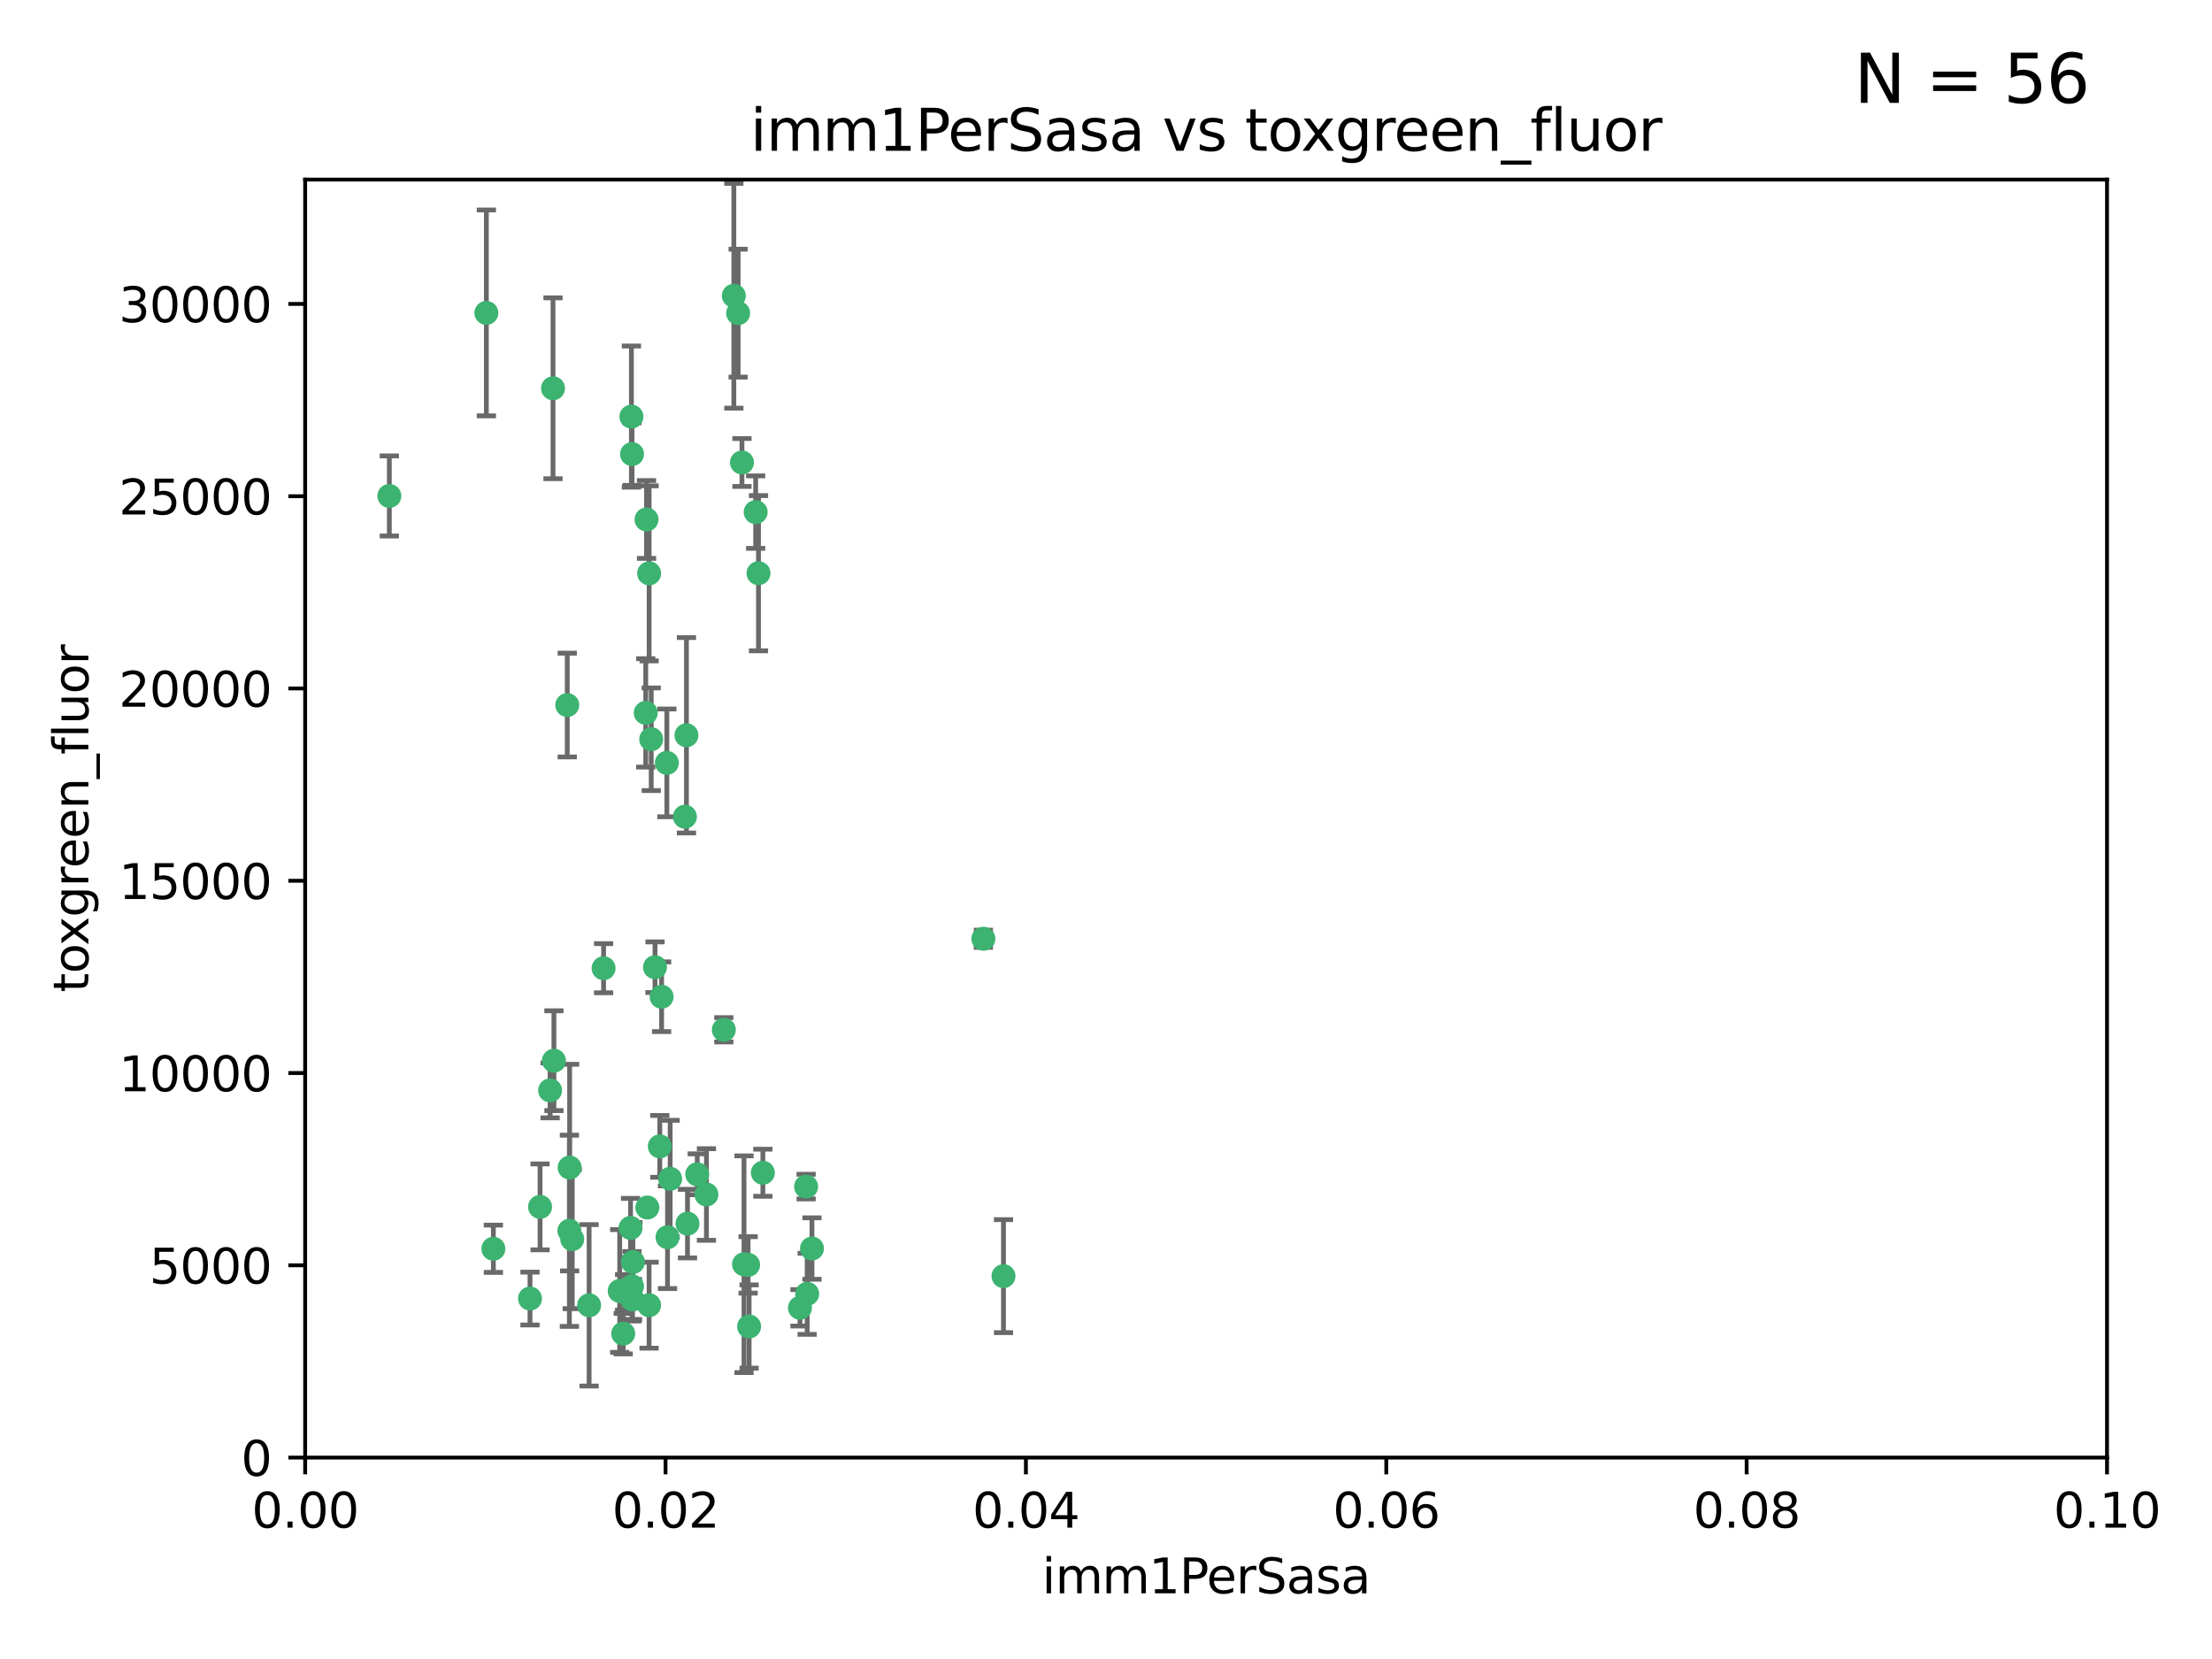 <?xml version="1.0" encoding="utf-8" standalone="no"?>
<!DOCTYPE svg PUBLIC "-//W3C//DTD SVG 1.1//EN"
  "http://www.w3.org/Graphics/SVG/1.1/DTD/svg11.dtd">
<svg xmlns:xlink="http://www.w3.org/1999/xlink" width="460.8pt" height="345.6pt" viewBox="0 0 460.8 345.6" xmlns="http://www.w3.org/2000/svg" version="1.1">
 <defs>
  <style type="text/css">*{stroke-linejoin: round; stroke-linecap: butt}</style>
 </defs>
 <g id="figure_1">
  <g id="patch_1">
   <path d="M 0 345.6 
L 460.8 345.6 
L 460.8 0 
L 0 0 
z
" style="fill: #ffffff"/>
  </g>
  <g id="axes_1">
   <g id="patch_2">
    <path d="M 63.571 303.64 
L 438.93 303.64 
L 438.93 37.411 
L 63.571 37.411 
z
" style="fill: #ffffff"/>
   </g>
   <g id="PathCollection_1">
    <defs>
     <path id="m798ed3de7b" d="M 0 1.118 
C 0.297 1.118 0.581 1 0.791 0.791 
C 1 0.581 1.118 0.297 1.118 0 
C 1.118 -0.297 1 -0.581 0.791 -0.791 
C 0.581 -1 0.297 -1.118 0 -1.118 
C -0.297 -1.118 -0.581 -1 -0.791 -0.791 
C -1 -0.581 -1.118 -0.297 -1.118 0 
C -1.118 0.297 -1 0.581 -0.791 0.791 
C -0.581 1 -0.297 1.118 0 1.118 
z
" style="stroke: #3cb371"/>
    </defs>
    <g clip-path="url(#pcca029a0c4)">
     <use xlink:href="#m798ed3de7b" x="81.107" y="103.319" style="fill: #3cb371; stroke: #3cb371"/>
     <use xlink:href="#m798ed3de7b" x="101.319" y="65.184" style="fill: #3cb371; stroke: #3cb371"/>
     <use xlink:href="#m798ed3de7b" x="169.147" y="260.094" style="fill: #3cb371; stroke: #3cb371"/>
     <use xlink:href="#m798ed3de7b" x="134.683" y="108.214" style="fill: #3cb371; stroke: #3cb371"/>
     <use xlink:href="#m798ed3de7b" x="152.872" y="61.614" style="fill: #3cb371; stroke: #3cb371"/>
     <use xlink:href="#m798ed3de7b" x="115.202" y="80.887" style="fill: #3cb371; stroke: #3cb371"/>
     <use xlink:href="#m798ed3de7b" x="135.226" y="119.44" style="fill: #3cb371; stroke: #3cb371"/>
     <use xlink:href="#m798ed3de7b" x="131.665" y="94.593" style="fill: #3cb371; stroke: #3cb371"/>
     <use xlink:href="#m798ed3de7b" x="157.418" y="106.684" style="fill: #3cb371; stroke: #3cb371"/>
     <use xlink:href="#m798ed3de7b" x="125.739" y="201.695" style="fill: #3cb371; stroke: #3cb371"/>
     <use xlink:href="#m798ed3de7b" x="131.536" y="86.787" style="fill: #3cb371; stroke: #3cb371"/>
     <use xlink:href="#m798ed3de7b" x="102.779" y="260.14" style="fill: #3cb371; stroke: #3cb371"/>
     <use xlink:href="#m798ed3de7b" x="118.666" y="243.228" style="fill: #3cb371; stroke: #3cb371"/>
     <use xlink:href="#m798ed3de7b" x="154.563" y="96.341" style="fill: #3cb371; stroke: #3cb371"/>
     <use xlink:href="#m798ed3de7b" x="158.007" y="119.409" style="fill: #3cb371; stroke: #3cb371"/>
     <use xlink:href="#m798ed3de7b" x="153.769" y="65.233" style="fill: #3cb371; stroke: #3cb371"/>
     <use xlink:href="#m798ed3de7b" x="118.169" y="146.874" style="fill: #3cb371; stroke: #3cb371"/>
     <use xlink:href="#m798ed3de7b" x="136.451" y="201.487" style="fill: #3cb371; stroke: #3cb371"/>
     <use xlink:href="#m798ed3de7b" x="143.216" y="254.906" style="fill: #3cb371; stroke: #3cb371"/>
     <use xlink:href="#m798ed3de7b" x="138.918" y="158.921" style="fill: #3cb371; stroke: #3cb371"/>
     <use xlink:href="#m798ed3de7b" x="130.121" y="269.209" style="fill: #3cb371; stroke: #3cb371"/>
     <use xlink:href="#m798ed3de7b" x="112.506" y="251.417" style="fill: #3cb371; stroke: #3cb371"/>
     <use xlink:href="#m798ed3de7b" x="134.851" y="251.547" style="fill: #3cb371; stroke: #3cb371"/>
     <use xlink:href="#m798ed3de7b" x="119.208" y="258.133" style="fill: #3cb371; stroke: #3cb371"/>
     <use xlink:href="#m798ed3de7b" x="137.448" y="238.808" style="fill: #3cb371; stroke: #3cb371"/>
     <use xlink:href="#m798ed3de7b" x="155.845" y="263.497" style="fill: #3cb371; stroke: #3cb371"/>
     <use xlink:href="#m798ed3de7b" x="114.597" y="227.152" style="fill: #3cb371; stroke: #3cb371"/>
     <use xlink:href="#m798ed3de7b" x="110.41" y="270.514" style="fill: #3cb371; stroke: #3cb371"/>
     <use xlink:href="#m798ed3de7b" x="131.656" y="267.951" style="fill: #3cb371; stroke: #3cb371"/>
     <use xlink:href="#m798ed3de7b" x="131.847" y="262.903" style="fill: #3cb371; stroke: #3cb371"/>
     <use xlink:href="#m798ed3de7b" x="129.825" y="277.818" style="fill: #3cb371; stroke: #3cb371"/>
     <use xlink:href="#m798ed3de7b" x="131.762" y="270.703" style="fill: #3cb371; stroke: #3cb371"/>
     <use xlink:href="#m798ed3de7b" x="166.652" y="272.443" style="fill: #3cb371; stroke: #3cb371"/>
     <use xlink:href="#m798ed3de7b" x="154.991" y="263.364" style="fill: #3cb371; stroke: #3cb371"/>
     <use xlink:href="#m798ed3de7b" x="134.52" y="148.507" style="fill: #3cb371; stroke: #3cb371"/>
     <use xlink:href="#m798ed3de7b" x="147.163" y="248.836" style="fill: #3cb371; stroke: #3cb371"/>
     <use xlink:href="#m798ed3de7b" x="142.999" y="153.171" style="fill: #3cb371; stroke: #3cb371"/>
     <use xlink:href="#m798ed3de7b" x="204.855" y="195.558" style="fill: #3cb371; stroke: #3cb371"/>
     <use xlink:href="#m798ed3de7b" x="156.053" y="276.333" style="fill: #3cb371; stroke: #3cb371"/>
     <use xlink:href="#m798ed3de7b" x="150.784" y="214.524" style="fill: #3cb371; stroke: #3cb371"/>
     <use xlink:href="#m798ed3de7b" x="209.046" y="265.846" style="fill: #3cb371; stroke: #3cb371"/>
     <use xlink:href="#m798ed3de7b" x="137.823" y="207.64" style="fill: #3cb371; stroke: #3cb371"/>
     <use xlink:href="#m798ed3de7b" x="167.929" y="247.192" style="fill: #3cb371; stroke: #3cb371"/>
     <use xlink:href="#m798ed3de7b" x="142.68" y="170.133" style="fill: #3cb371; stroke: #3cb371"/>
     <use xlink:href="#m798ed3de7b" x="122.722" y="271.92" style="fill: #3cb371; stroke: #3cb371"/>
     <use xlink:href="#m798ed3de7b" x="131.356" y="255.796" style="fill: #3cb371; stroke: #3cb371"/>
     <use xlink:href="#m798ed3de7b" x="115.394" y="220.964" style="fill: #3cb371; stroke: #3cb371"/>
     <use xlink:href="#m798ed3de7b" x="129.096" y="268.93" style="fill: #3cb371; stroke: #3cb371"/>
     <use xlink:href="#m798ed3de7b" x="118.616" y="256.398" style="fill: #3cb371; stroke: #3cb371"/>
     <use xlink:href="#m798ed3de7b" x="135.215" y="271.892" style="fill: #3cb371; stroke: #3cb371"/>
     <use xlink:href="#m798ed3de7b" x="139.056" y="257.738" style="fill: #3cb371; stroke: #3cb371"/>
     <use xlink:href="#m798ed3de7b" x="158.917" y="244.305" style="fill: #3cb371; stroke: #3cb371"/>
     <use xlink:href="#m798ed3de7b" x="139.605" y="245.561" style="fill: #3cb371; stroke: #3cb371"/>
     <use xlink:href="#m798ed3de7b" x="145.249" y="244.625" style="fill: #3cb371; stroke: #3cb371"/>
     <use xlink:href="#m798ed3de7b" x="168.152" y="269.529" style="fill: #3cb371; stroke: #3cb371"/>
     <use xlink:href="#m798ed3de7b" x="135.66" y="153.996" style="fill: #3cb371; stroke: #3cb371"/>
    </g>
   </g>
   <g id="matplotlib.axis_1">
    <g id="xtick_1">
     <g id="line2d_1">
      <defs>
       <path id="me2af5b8c6a" d="M 0 0 
L 0 3.5 
" style="stroke: #000000; stroke-width: 0.8"/>
      </defs>
      <g>
       <use xlink:href="#me2af5b8c6a" x="63.571" y="303.64" style="stroke: #000000; stroke-width: 0.8"/>
      </g>
     </g>
     <g id="text_1">
      <!-- 0.00 -->
      <g transform="translate(52.438 318.238)scale(0.1 -0.1)">
       <defs>
        <path id="DejaVuSans-30" d="M 2034 4250 
Q 1547 4250 1301 3770 
Q 1056 3291 1056 2328 
Q 1056 1369 1301 889 
Q 1547 409 2034 409 
Q 2525 409 2770 889 
Q 3016 1369 3016 2328 
Q 3016 3291 2770 3770 
Q 2525 4250 2034 4250 
z
M 2034 4750 
Q 2819 4750 3233 4129 
Q 3647 3509 3647 2328 
Q 3647 1150 3233 529 
Q 2819 -91 2034 -91 
Q 1250 -91 836 529 
Q 422 1150 422 2328 
Q 422 3509 836 4129 
Q 1250 4750 2034 4750 
z
" transform="scale(0.016)"/>
        <path id="DejaVuSans-2e" d="M 684 794 
L 1344 794 
L 1344 0 
L 684 0 
L 684 794 
z
" transform="scale(0.016)"/>
       </defs>
       <use xlink:href="#DejaVuSans-30"/>
       <use xlink:href="#DejaVuSans-2e" x="63.623"/>
       <use xlink:href="#DejaVuSans-30" x="95.41"/>
       <use xlink:href="#DejaVuSans-30" x="159.033"/>
      </g>
     </g>
    </g>
    <g id="xtick_2">
     <g id="line2d_2">
      <g>
       <use xlink:href="#me2af5b8c6a" x="138.643" y="303.64" style="stroke: #000000; stroke-width: 0.8"/>
      </g>
     </g>
     <g id="text_2">
      <!-- 0.02 -->
      <g transform="translate(127.51 318.238)scale(0.1 -0.1)">
       <defs>
        <path id="DejaVuSans-32" d="M 1228 531 
L 3431 531 
L 3431 0 
L 469 0 
L 469 531 
Q 828 903 1448 1529 
Q 2069 2156 2228 2338 
Q 2531 2678 2651 2914 
Q 2772 3150 2772 3378 
Q 2772 3750 2511 3984 
Q 2250 4219 1831 4219 
Q 1534 4219 1204 4116 
Q 875 4013 500 3803 
L 500 4441 
Q 881 4594 1212 4672 
Q 1544 4750 1819 4750 
Q 2544 4750 2975 4387 
Q 3406 4025 3406 3419 
Q 3406 3131 3298 2873 
Q 3191 2616 2906 2266 
Q 2828 2175 2409 1742 
Q 1991 1309 1228 531 
z
" transform="scale(0.016)"/>
       </defs>
       <use xlink:href="#DejaVuSans-30"/>
       <use xlink:href="#DejaVuSans-2e" x="63.623"/>
       <use xlink:href="#DejaVuSans-30" x="95.41"/>
       <use xlink:href="#DejaVuSans-32" x="159.033"/>
      </g>
     </g>
    </g>
    <g id="xtick_3">
     <g id="line2d_3">
      <g>
       <use xlink:href="#me2af5b8c6a" x="213.715" y="303.64" style="stroke: #000000; stroke-width: 0.8"/>
      </g>
     </g>
     <g id="text_3">
      <!-- 0.04 -->
      <g transform="translate(202.582 318.238)scale(0.1 -0.1)">
       <defs>
        <path id="DejaVuSans-34" d="M 2419 4116 
L 825 1625 
L 2419 1625 
L 2419 4116 
z
M 2253 4666 
L 3047 4666 
L 3047 1625 
L 3713 1625 
L 3713 1100 
L 3047 1100 
L 3047 0 
L 2419 0 
L 2419 1100 
L 313 1100 
L 313 1709 
L 2253 4666 
z
" transform="scale(0.016)"/>
       </defs>
       <use xlink:href="#DejaVuSans-30"/>
       <use xlink:href="#DejaVuSans-2e" x="63.623"/>
       <use xlink:href="#DejaVuSans-30" x="95.41"/>
       <use xlink:href="#DejaVuSans-34" x="159.033"/>
      </g>
     </g>
    </g>
    <g id="xtick_4">
     <g id="line2d_4">
      <g>
       <use xlink:href="#me2af5b8c6a" x="288.786" y="303.64" style="stroke: #000000; stroke-width: 0.8"/>
      </g>
     </g>
     <g id="text_4">
      <!-- 0.06 -->
      <g transform="translate(277.654 318.238)scale(0.1 -0.1)">
       <defs>
        <path id="DejaVuSans-36" d="M 2113 2584 
Q 1688 2584 1439 2293 
Q 1191 2003 1191 1497 
Q 1191 994 1439 701 
Q 1688 409 2113 409 
Q 2538 409 2786 701 
Q 3034 994 3034 1497 
Q 3034 2003 2786 2293 
Q 2538 2584 2113 2584 
z
M 3366 4563 
L 3366 3988 
Q 3128 4100 2886 4159 
Q 2644 4219 2406 4219 
Q 1781 4219 1451 3797 
Q 1122 3375 1075 2522 
Q 1259 2794 1537 2939 
Q 1816 3084 2150 3084 
Q 2853 3084 3261 2657 
Q 3669 2231 3669 1497 
Q 3669 778 3244 343 
Q 2819 -91 2113 -91 
Q 1303 -91 875 529 
Q 447 1150 447 2328 
Q 447 3434 972 4092 
Q 1497 4750 2381 4750 
Q 2619 4750 2861 4703 
Q 3103 4656 3366 4563 
z
" transform="scale(0.016)"/>
       </defs>
       <use xlink:href="#DejaVuSans-30"/>
       <use xlink:href="#DejaVuSans-2e" x="63.623"/>
       <use xlink:href="#DejaVuSans-30" x="95.41"/>
       <use xlink:href="#DejaVuSans-36" x="159.033"/>
      </g>
     </g>
    </g>
    <g id="xtick_5">
     <g id="line2d_5">
      <g>
       <use xlink:href="#me2af5b8c6a" x="363.858" y="303.64" style="stroke: #000000; stroke-width: 0.8"/>
      </g>
     </g>
     <g id="text_5">
      <!-- 0.08 -->
      <g transform="translate(352.725 318.238)scale(0.1 -0.1)">
       <defs>
        <path id="DejaVuSans-38" d="M 2034 2216 
Q 1584 2216 1326 1975 
Q 1069 1734 1069 1313 
Q 1069 891 1326 650 
Q 1584 409 2034 409 
Q 2484 409 2743 651 
Q 3003 894 3003 1313 
Q 3003 1734 2745 1975 
Q 2488 2216 2034 2216 
z
M 1403 2484 
Q 997 2584 770 2862 
Q 544 3141 544 3541 
Q 544 4100 942 4425 
Q 1341 4750 2034 4750 
Q 2731 4750 3128 4425 
Q 3525 4100 3525 3541 
Q 3525 3141 3298 2862 
Q 3072 2584 2669 2484 
Q 3125 2378 3379 2068 
Q 3634 1759 3634 1313 
Q 3634 634 3220 271 
Q 2806 -91 2034 -91 
Q 1263 -91 848 271 
Q 434 634 434 1313 
Q 434 1759 690 2068 
Q 947 2378 1403 2484 
z
M 1172 3481 
Q 1172 3119 1398 2916 
Q 1625 2713 2034 2713 
Q 2441 2713 2670 2916 
Q 2900 3119 2900 3481 
Q 2900 3844 2670 4047 
Q 2441 4250 2034 4250 
Q 1625 4250 1398 4047 
Q 1172 3844 1172 3481 
z
" transform="scale(0.016)"/>
       </defs>
       <use xlink:href="#DejaVuSans-30"/>
       <use xlink:href="#DejaVuSans-2e" x="63.623"/>
       <use xlink:href="#DejaVuSans-30" x="95.41"/>
       <use xlink:href="#DejaVuSans-38" x="159.033"/>
      </g>
     </g>
    </g>
    <g id="xtick_6">
     <g id="line2d_6">
      <g>
       <use xlink:href="#me2af5b8c6a" x="438.93" y="303.64" style="stroke: #000000; stroke-width: 0.8"/>
      </g>
     </g>
     <g id="text_6">
      <!-- 0.10 -->
      <g transform="translate(427.797 318.238)scale(0.1 -0.1)">
       <defs>
        <path id="DejaVuSans-31" d="M 794 531 
L 1825 531 
L 1825 4091 
L 703 3866 
L 703 4441 
L 1819 4666 
L 2450 4666 
L 2450 531 
L 3481 531 
L 3481 0 
L 794 0 
L 794 531 
z
" transform="scale(0.016)"/>
       </defs>
       <use xlink:href="#DejaVuSans-30"/>
       <use xlink:href="#DejaVuSans-2e" x="63.623"/>
       <use xlink:href="#DejaVuSans-31" x="95.41"/>
       <use xlink:href="#DejaVuSans-30" x="159.033"/>
      </g>
     </g>
    </g>
    <g id="text_7">
     <!-- imm1PerSasa -->
     <g transform="translate(217.067 331.917)scale(0.1 -0.1)">
      <defs>
       <path id="DejaVuSans-69" d="M 603 3500 
L 1178 3500 
L 1178 0 
L 603 0 
L 603 3500 
z
M 603 4863 
L 1178 4863 
L 1178 4134 
L 603 4134 
L 603 4863 
z
" transform="scale(0.016)"/>
       <path id="DejaVuSans-6d" d="M 3328 2828 
Q 3544 3216 3844 3400 
Q 4144 3584 4550 3584 
Q 5097 3584 5394 3201 
Q 5691 2819 5691 2113 
L 5691 0 
L 5113 0 
L 5113 2094 
Q 5113 2597 4934 2840 
Q 4756 3084 4391 3084 
Q 3944 3084 3684 2787 
Q 3425 2491 3425 1978 
L 3425 0 
L 2847 0 
L 2847 2094 
Q 2847 2600 2669 2842 
Q 2491 3084 2119 3084 
Q 1678 3084 1418 2786 
Q 1159 2488 1159 1978 
L 1159 0 
L 581 0 
L 581 3500 
L 1159 3500 
L 1159 2956 
Q 1356 3278 1631 3431 
Q 1906 3584 2284 3584 
Q 2666 3584 2933 3390 
Q 3200 3197 3328 2828 
z
" transform="scale(0.016)"/>
       <path id="DejaVuSans-50" d="M 1259 4147 
L 1259 2394 
L 2053 2394 
Q 2494 2394 2734 2622 
Q 2975 2850 2975 3272 
Q 2975 3691 2734 3919 
Q 2494 4147 2053 4147 
L 1259 4147 
z
M 628 4666 
L 2053 4666 
Q 2838 4666 3239 4311 
Q 3641 3956 3641 3272 
Q 3641 2581 3239 2228 
Q 2838 1875 2053 1875 
L 1259 1875 
L 1259 0 
L 628 0 
L 628 4666 
z
" transform="scale(0.016)"/>
       <path id="DejaVuSans-65" d="M 3597 1894 
L 3597 1613 
L 953 1613 
Q 991 1019 1311 708 
Q 1631 397 2203 397 
Q 2534 397 2845 478 
Q 3156 559 3463 722 
L 3463 178 
Q 3153 47 2828 -22 
Q 2503 -91 2169 -91 
Q 1331 -91 842 396 
Q 353 884 353 1716 
Q 353 2575 817 3079 
Q 1281 3584 2069 3584 
Q 2775 3584 3186 3129 
Q 3597 2675 3597 1894 
z
M 3022 2063 
Q 3016 2534 2758 2815 
Q 2500 3097 2075 3097 
Q 1594 3097 1305 2825 
Q 1016 2553 972 2059 
L 3022 2063 
z
" transform="scale(0.016)"/>
       <path id="DejaVuSans-72" d="M 2631 2963 
Q 2534 3019 2420 3045 
Q 2306 3072 2169 3072 
Q 1681 3072 1420 2755 
Q 1159 2438 1159 1844 
L 1159 0 
L 581 0 
L 581 3500 
L 1159 3500 
L 1159 2956 
Q 1341 3275 1631 3429 
Q 1922 3584 2338 3584 
Q 2397 3584 2469 3576 
Q 2541 3569 2628 3553 
L 2631 2963 
z
" transform="scale(0.016)"/>
       <path id="DejaVuSans-53" d="M 3425 4513 
L 3425 3897 
Q 3066 4069 2747 4153 
Q 2428 4238 2131 4238 
Q 1616 4238 1336 4038 
Q 1056 3838 1056 3469 
Q 1056 3159 1242 3001 
Q 1428 2844 1947 2747 
L 2328 2669 
Q 3034 2534 3370 2195 
Q 3706 1856 3706 1288 
Q 3706 609 3251 259 
Q 2797 -91 1919 -91 
Q 1588 -91 1214 -16 
Q 841 59 441 206 
L 441 856 
Q 825 641 1194 531 
Q 1563 422 1919 422 
Q 2459 422 2753 634 
Q 3047 847 3047 1241 
Q 3047 1584 2836 1778 
Q 2625 1972 2144 2069 
L 1759 2144 
Q 1053 2284 737 2584 
Q 422 2884 422 3419 
Q 422 4038 858 4394 
Q 1294 4750 2059 4750 
Q 2388 4750 2728 4690 
Q 3069 4631 3425 4513 
z
" transform="scale(0.016)"/>
       <path id="DejaVuSans-61" d="M 2194 1759 
Q 1497 1759 1228 1600 
Q 959 1441 959 1056 
Q 959 750 1161 570 
Q 1363 391 1709 391 
Q 2188 391 2477 730 
Q 2766 1069 2766 1631 
L 2766 1759 
L 2194 1759 
z
M 3341 1997 
L 3341 0 
L 2766 0 
L 2766 531 
Q 2569 213 2275 61 
Q 1981 -91 1556 -91 
Q 1019 -91 701 211 
Q 384 513 384 1019 
Q 384 1609 779 1909 
Q 1175 2209 1959 2209 
L 2766 2209 
L 2766 2266 
Q 2766 2663 2505 2880 
Q 2244 3097 1772 3097 
Q 1472 3097 1187 3025 
Q 903 2953 641 2809 
L 641 3341 
Q 956 3463 1253 3523 
Q 1550 3584 1831 3584 
Q 2591 3584 2966 3190 
Q 3341 2797 3341 1997 
z
" transform="scale(0.016)"/>
       <path id="DejaVuSans-73" d="M 2834 3397 
L 2834 2853 
Q 2591 2978 2328 3040 
Q 2066 3103 1784 3103 
Q 1356 3103 1142 2972 
Q 928 2841 928 2578 
Q 928 2378 1081 2264 
Q 1234 2150 1697 2047 
L 1894 2003 
Q 2506 1872 2764 1633 
Q 3022 1394 3022 966 
Q 3022 478 2636 193 
Q 2250 -91 1575 -91 
Q 1294 -91 989 -36 
Q 684 19 347 128 
L 347 722 
Q 666 556 975 473 
Q 1284 391 1588 391 
Q 1994 391 2212 530 
Q 2431 669 2431 922 
Q 2431 1156 2273 1281 
Q 2116 1406 1581 1522 
L 1381 1569 
Q 847 1681 609 1914 
Q 372 2147 372 2553 
Q 372 3047 722 3315 
Q 1072 3584 1716 3584 
Q 2034 3584 2315 3537 
Q 2597 3491 2834 3397 
z
" transform="scale(0.016)"/>
      </defs>
      <use xlink:href="#DejaVuSans-69"/>
      <use xlink:href="#DejaVuSans-6d" x="27.783"/>
      <use xlink:href="#DejaVuSans-6d" x="125.195"/>
      <use xlink:href="#DejaVuSans-31" x="222.607"/>
      <use xlink:href="#DejaVuSans-50" x="286.23"/>
      <use xlink:href="#DejaVuSans-65" x="342.908"/>
      <use xlink:href="#DejaVuSans-72" x="404.432"/>
      <use xlink:href="#DejaVuSans-53" x="445.545"/>
      <use xlink:href="#DejaVuSans-61" x="509.021"/>
      <use xlink:href="#DejaVuSans-73" x="570.301"/>
      <use xlink:href="#DejaVuSans-61" x="622.4"/>
     </g>
    </g>
   </g>
   <g id="matplotlib.axis_2">
    <g id="ytick_1">
     <g id="line2d_7">
      <defs>
       <path id="m00bafc08bb" d="M 0 0 
L -3.5 0 
" style="stroke: #000000; stroke-width: 0.8"/>
      </defs>
      <g>
       <use xlink:href="#m00bafc08bb" x="63.571" y="303.64" style="stroke: #000000; stroke-width: 0.8"/>
      </g>
     </g>
     <g id="text_8">
      <!-- 0 -->
      <g transform="translate(50.209 307.439)scale(0.1 -0.1)">
       <use xlink:href="#DejaVuSans-30"/>
      </g>
     </g>
    </g>
    <g id="ytick_2">
     <g id="line2d_8">
      <g>
       <use xlink:href="#m00bafc08bb" x="63.571" y="263.586" style="stroke: #000000; stroke-width: 0.8"/>
      </g>
     </g>
     <g id="text_9">
      <!-- 5000 -->
      <g transform="translate(31.121 267.385)scale(0.1 -0.1)">
       <defs>
        <path id="DejaVuSans-35" d="M 691 4666 
L 3169 4666 
L 3169 4134 
L 1269 4134 
L 1269 2991 
Q 1406 3038 1543 3061 
Q 1681 3084 1819 3084 
Q 2600 3084 3056 2656 
Q 3513 2228 3513 1497 
Q 3513 744 3044 326 
Q 2575 -91 1722 -91 
Q 1428 -91 1123 -41 
Q 819 9 494 109 
L 494 744 
Q 775 591 1075 516 
Q 1375 441 1709 441 
Q 2250 441 2565 725 
Q 2881 1009 2881 1497 
Q 2881 1984 2565 2268 
Q 2250 2553 1709 2553 
Q 1456 2553 1204 2497 
Q 953 2441 691 2322 
L 691 4666 
z
" transform="scale(0.016)"/>
       </defs>
       <use xlink:href="#DejaVuSans-35"/>
       <use xlink:href="#DejaVuSans-30" x="63.623"/>
       <use xlink:href="#DejaVuSans-30" x="127.246"/>
       <use xlink:href="#DejaVuSans-30" x="190.869"/>
      </g>
     </g>
    </g>
    <g id="ytick_3">
     <g id="line2d_9">
      <g>
       <use xlink:href="#m00bafc08bb" x="63.571" y="223.532" style="stroke: #000000; stroke-width: 0.8"/>
      </g>
     </g>
     <g id="text_10">
      <!-- 10000 -->
      <g transform="translate(24.759 227.331)scale(0.1 -0.1)">
       <use xlink:href="#DejaVuSans-31"/>
       <use xlink:href="#DejaVuSans-30" x="63.623"/>
       <use xlink:href="#DejaVuSans-30" x="127.246"/>
       <use xlink:href="#DejaVuSans-30" x="190.869"/>
       <use xlink:href="#DejaVuSans-30" x="254.492"/>
      </g>
     </g>
    </g>
    <g id="ytick_4">
     <g id="line2d_10">
      <g>
       <use xlink:href="#m00bafc08bb" x="63.571" y="183.478" style="stroke: #000000; stroke-width: 0.8"/>
      </g>
     </g>
     <g id="text_11">
      <!-- 15000 -->
      <g transform="translate(24.759 187.278)scale(0.1 -0.1)">
       <use xlink:href="#DejaVuSans-31"/>
       <use xlink:href="#DejaVuSans-35" x="63.623"/>
       <use xlink:href="#DejaVuSans-30" x="127.246"/>
       <use xlink:href="#DejaVuSans-30" x="190.869"/>
       <use xlink:href="#DejaVuSans-30" x="254.492"/>
      </g>
     </g>
    </g>
    <g id="ytick_5">
     <g id="line2d_11">
      <g>
       <use xlink:href="#m00bafc08bb" x="63.571" y="143.424" style="stroke: #000000; stroke-width: 0.8"/>
      </g>
     </g>
     <g id="text_12">
      <!-- 20000 -->
      <g transform="translate(24.759 147.224)scale(0.1 -0.1)">
       <use xlink:href="#DejaVuSans-32"/>
       <use xlink:href="#DejaVuSans-30" x="63.623"/>
       <use xlink:href="#DejaVuSans-30" x="127.246"/>
       <use xlink:href="#DejaVuSans-30" x="190.869"/>
       <use xlink:href="#DejaVuSans-30" x="254.492"/>
      </g>
     </g>
    </g>
    <g id="ytick_6">
     <g id="line2d_12">
      <g>
       <use xlink:href="#m00bafc08bb" x="63.571" y="103.371" style="stroke: #000000; stroke-width: 0.8"/>
      </g>
     </g>
     <g id="text_13">
      <!-- 25000 -->
      <g transform="translate(24.759 107.17)scale(0.1 -0.1)">
       <use xlink:href="#DejaVuSans-32"/>
       <use xlink:href="#DejaVuSans-35" x="63.623"/>
       <use xlink:href="#DejaVuSans-30" x="127.246"/>
       <use xlink:href="#DejaVuSans-30" x="190.869"/>
       <use xlink:href="#DejaVuSans-30" x="254.492"/>
      </g>
     </g>
    </g>
    <g id="ytick_7">
     <g id="line2d_13">
      <g>
       <use xlink:href="#m00bafc08bb" x="63.571" y="63.317" style="stroke: #000000; stroke-width: 0.8"/>
      </g>
     </g>
     <g id="text_14">
      <!-- 30000 -->
      <g transform="translate(24.759 67.116)scale(0.1 -0.1)">
       <defs>
        <path id="DejaVuSans-33" d="M 2597 2516 
Q 3050 2419 3304 2112 
Q 3559 1806 3559 1356 
Q 3559 666 3084 287 
Q 2609 -91 1734 -91 
Q 1441 -91 1130 -33 
Q 819 25 488 141 
L 488 750 
Q 750 597 1062 519 
Q 1375 441 1716 441 
Q 2309 441 2620 675 
Q 2931 909 2931 1356 
Q 2931 1769 2642 2001 
Q 2353 2234 1838 2234 
L 1294 2234 
L 1294 2753 
L 1863 2753 
Q 2328 2753 2575 2939 
Q 2822 3125 2822 3475 
Q 2822 3834 2567 4026 
Q 2313 4219 1838 4219 
Q 1578 4219 1281 4162 
Q 984 4106 628 3988 
L 628 4550 
Q 988 4650 1302 4700 
Q 1616 4750 1894 4750 
Q 2613 4750 3031 4423 
Q 3450 4097 3450 3541 
Q 3450 3153 3228 2886 
Q 3006 2619 2597 2516 
z
" transform="scale(0.016)"/>
       </defs>
       <use xlink:href="#DejaVuSans-33"/>
       <use xlink:href="#DejaVuSans-30" x="63.623"/>
       <use xlink:href="#DejaVuSans-30" x="127.246"/>
       <use xlink:href="#DejaVuSans-30" x="190.869"/>
       <use xlink:href="#DejaVuSans-30" x="254.492"/>
      </g>
     </g>
    </g>
    <g id="text_15">
     <!-- toxgreen_fluor -->
     <g transform="translate(18.401 206.72)rotate(-90)scale(0.1 -0.1)">
      <defs>
       <path id="DejaVuSans-74" d="M 1172 4494 
L 1172 3500 
L 2356 3500 
L 2356 3053 
L 1172 3053 
L 1172 1153 
Q 1172 725 1289 603 
Q 1406 481 1766 481 
L 2356 481 
L 2356 0 
L 1766 0 
Q 1100 0 847 248 
Q 594 497 594 1153 
L 594 3053 
L 172 3053 
L 172 3500 
L 594 3500 
L 594 4494 
L 1172 4494 
z
" transform="scale(0.016)"/>
       <path id="DejaVuSans-6f" d="M 1959 3097 
Q 1497 3097 1228 2736 
Q 959 2375 959 1747 
Q 959 1119 1226 758 
Q 1494 397 1959 397 
Q 2419 397 2687 759 
Q 2956 1122 2956 1747 
Q 2956 2369 2687 2733 
Q 2419 3097 1959 3097 
z
M 1959 3584 
Q 2709 3584 3137 3096 
Q 3566 2609 3566 1747 
Q 3566 888 3137 398 
Q 2709 -91 1959 -91 
Q 1206 -91 779 398 
Q 353 888 353 1747 
Q 353 2609 779 3096 
Q 1206 3584 1959 3584 
z
" transform="scale(0.016)"/>
       <path id="DejaVuSans-78" d="M 3513 3500 
L 2247 1797 
L 3578 0 
L 2900 0 
L 1881 1375 
L 863 0 
L 184 0 
L 1544 1831 
L 300 3500 
L 978 3500 
L 1906 2253 
L 2834 3500 
L 3513 3500 
z
" transform="scale(0.016)"/>
       <path id="DejaVuSans-67" d="M 2906 1791 
Q 2906 2416 2648 2759 
Q 2391 3103 1925 3103 
Q 1463 3103 1205 2759 
Q 947 2416 947 1791 
Q 947 1169 1205 825 
Q 1463 481 1925 481 
Q 2391 481 2648 825 
Q 2906 1169 2906 1791 
z
M 3481 434 
Q 3481 -459 3084 -895 
Q 2688 -1331 1869 -1331 
Q 1566 -1331 1297 -1286 
Q 1028 -1241 775 -1147 
L 775 -588 
Q 1028 -725 1275 -790 
Q 1522 -856 1778 -856 
Q 2344 -856 2625 -561 
Q 2906 -266 2906 331 
L 2906 616 
Q 2728 306 2450 153 
Q 2172 0 1784 0 
Q 1141 0 747 490 
Q 353 981 353 1791 
Q 353 2603 747 3093 
Q 1141 3584 1784 3584 
Q 2172 3584 2450 3431 
Q 2728 3278 2906 2969 
L 2906 3500 
L 3481 3500 
L 3481 434 
z
" transform="scale(0.016)"/>
       <path id="DejaVuSans-6e" d="M 3513 2113 
L 3513 0 
L 2938 0 
L 2938 2094 
Q 2938 2591 2744 2837 
Q 2550 3084 2163 3084 
Q 1697 3084 1428 2787 
Q 1159 2491 1159 1978 
L 1159 0 
L 581 0 
L 581 3500 
L 1159 3500 
L 1159 2956 
Q 1366 3272 1645 3428 
Q 1925 3584 2291 3584 
Q 2894 3584 3203 3211 
Q 3513 2838 3513 2113 
z
" transform="scale(0.016)"/>
       <path id="DejaVuSans-5f" d="M 3263 -1063 
L 3263 -1509 
L -63 -1509 
L -63 -1063 
L 3263 -1063 
z
" transform="scale(0.016)"/>
       <path id="DejaVuSans-66" d="M 2375 4863 
L 2375 4384 
L 1825 4384 
Q 1516 4384 1395 4259 
Q 1275 4134 1275 3809 
L 1275 3500 
L 2222 3500 
L 2222 3053 
L 1275 3053 
L 1275 0 
L 697 0 
L 697 3053 
L 147 3053 
L 147 3500 
L 697 3500 
L 697 3744 
Q 697 4328 969 4595 
Q 1241 4863 1831 4863 
L 2375 4863 
z
" transform="scale(0.016)"/>
       <path id="DejaVuSans-6c" d="M 603 4863 
L 1178 4863 
L 1178 0 
L 603 0 
L 603 4863 
z
" transform="scale(0.016)"/>
       <path id="DejaVuSans-75" d="M 544 1381 
L 544 3500 
L 1119 3500 
L 1119 1403 
Q 1119 906 1312 657 
Q 1506 409 1894 409 
Q 2359 409 2629 706 
Q 2900 1003 2900 1516 
L 2900 3500 
L 3475 3500 
L 3475 0 
L 2900 0 
L 2900 538 
Q 2691 219 2414 64 
Q 2138 -91 1772 -91 
Q 1169 -91 856 284 
Q 544 659 544 1381 
z
M 1991 3584 
L 1991 3584 
z
" transform="scale(0.016)"/>
      </defs>
      <use xlink:href="#DejaVuSans-74"/>
      <use xlink:href="#DejaVuSans-6f" x="39.209"/>
      <use xlink:href="#DejaVuSans-78" x="97.266"/>
      <use xlink:href="#DejaVuSans-67" x="156.445"/>
      <use xlink:href="#DejaVuSans-72" x="219.922"/>
      <use xlink:href="#DejaVuSans-65" x="258.785"/>
      <use xlink:href="#DejaVuSans-65" x="320.309"/>
      <use xlink:href="#DejaVuSans-6e" x="381.832"/>
      <use xlink:href="#DejaVuSans-5f" x="445.211"/>
      <use xlink:href="#DejaVuSans-66" x="495.211"/>
      <use xlink:href="#DejaVuSans-6c" x="530.416"/>
      <use xlink:href="#DejaVuSans-75" x="558.199"/>
      <use xlink:href="#DejaVuSans-6f" x="621.578"/>
      <use xlink:href="#DejaVuSans-72" x="682.76"/>
     </g>
    </g>
   </g>
   <g id="LineCollection_1">
    <path d="M 81.107 111.662 
L 81.107 94.976 
" clip-path="url(#pcca029a0c4)" style="fill: none; stroke: #696969"/>
    <path d="M 101.319 86.629 
L 101.319 43.739 
" clip-path="url(#pcca029a0c4)" style="fill: none; stroke: #696969"/>
    <path d="M 169.147 266.497 
L 169.147 253.692 
" clip-path="url(#pcca029a0c4)" style="fill: none; stroke: #696969"/>
    <path d="M 134.683 116.326 
L 134.683 100.101 
" clip-path="url(#pcca029a0c4)" style="fill: none; stroke: #696969"/>
    <path d="M 152.872 85.029 
L 152.872 38.199 
" clip-path="url(#pcca029a0c4)" style="fill: none; stroke: #696969"/>
    <path d="M 115.202 99.727 
L 115.202 62.047 
" clip-path="url(#pcca029a0c4)" style="fill: none; stroke: #696969"/>
    <path d="M 135.226 137.675 
L 135.226 101.206 
" clip-path="url(#pcca029a0c4)" style="fill: none; stroke: #696969"/>
    <path d="M 131.665 101.108 
L 131.665 88.078 
" clip-path="url(#pcca029a0c4)" style="fill: none; stroke: #696969"/>
    <path d="M 157.418 114.235 
L 157.418 99.134 
" clip-path="url(#pcca029a0c4)" style="fill: none; stroke: #696969"/>
    <path d="M 125.739 206.809 
L 125.739 196.58 
" clip-path="url(#pcca029a0c4)" style="fill: none; stroke: #696969"/>
    <path d="M 131.536 101.495 
L 131.536 72.08 
" clip-path="url(#pcca029a0c4)" style="fill: none; stroke: #696969"/>
    <path d="M 102.779 265.065 
L 102.779 255.214 
" clip-path="url(#pcca029a0c4)" style="fill: none; stroke: #696969"/>
    <path d="M 118.666 264.748 
L 118.666 221.708 
" clip-path="url(#pcca029a0c4)" style="fill: none; stroke: #696969"/>
    <path d="M 154.563 101.329 
L 154.563 91.353 
" clip-path="url(#pcca029a0c4)" style="fill: none; stroke: #696969"/>
    <path d="M 158.007 135.574 
L 158.007 103.243 
" clip-path="url(#pcca029a0c4)" style="fill: none; stroke: #696969"/>
    <path d="M 153.769 78.556 
L 153.769 51.911 
" clip-path="url(#pcca029a0c4)" style="fill: none; stroke: #696969"/>
    <path d="M 118.169 157.684 
L 118.169 136.065 
" clip-path="url(#pcca029a0c4)" style="fill: none; stroke: #696969"/>
    <path d="M 136.451 206.761 
L 136.451 196.213 
" clip-path="url(#pcca029a0c4)" style="fill: none; stroke: #696969"/>
    <path d="M 143.216 262.048 
L 143.216 247.764 
" clip-path="url(#pcca029a0c4)" style="fill: none; stroke: #696969"/>
    <path d="M 138.918 170.147 
L 138.918 147.694 
" clip-path="url(#pcca029a0c4)" style="fill: none; stroke: #696969"/>
    <path d="M 130.121 272.908 
L 130.121 265.511 
" clip-path="url(#pcca029a0c4)" style="fill: none; stroke: #696969"/>
    <path d="M 112.506 260.365 
L 112.506 242.469 
" clip-path="url(#pcca029a0c4)" style="fill: none; stroke: #696969"/>
    <path d="M 134.851 252.228 
L 134.851 250.867 
" clip-path="url(#pcca029a0c4)" style="fill: none; stroke: #696969"/>
    <path d="M 119.208 272.621 
L 119.208 243.644 
" clip-path="url(#pcca029a0c4)" style="fill: none; stroke: #696969"/>
    <path d="M 137.448 245.248 
L 137.448 232.369 
" clip-path="url(#pcca029a0c4)" style="fill: none; stroke: #696969"/>
    <path d="M 155.845 269.377 
L 155.845 257.616 
" clip-path="url(#pcca029a0c4)" style="fill: none; stroke: #696969"/>
    <path d="M 114.597 232.87 
L 114.597 221.434 
" clip-path="url(#pcca029a0c4)" style="fill: none; stroke: #696969"/>
    <path d="M 110.41 276.02 
L 110.41 265.008 
" clip-path="url(#pcca029a0c4)" style="fill: none; stroke: #696969"/>
    <path d="M 131.656 275.179 
L 131.656 260.723 
" clip-path="url(#pcca029a0c4)" style="fill: none; stroke: #696969"/>
    <path d="M 131.847 271.133 
L 131.847 254.673 
" clip-path="url(#pcca029a0c4)" style="fill: none; stroke: #696969"/>
    <path d="M 129.825 282.042 
L 129.825 273.593 
" clip-path="url(#pcca029a0c4)" style="fill: none; stroke: #696969"/>
    <path d="M 131.762 274.871 
L 131.762 266.536 
" clip-path="url(#pcca029a0c4)" style="fill: none; stroke: #696969"/>
    <path d="M 166.652 276.237 
L 166.652 268.649 
" clip-path="url(#pcca029a0c4)" style="fill: none; stroke: #696969"/>
    <path d="M 154.991 285.938 
L 154.991 240.791 
" clip-path="url(#pcca029a0c4)" style="fill: none; stroke: #696969"/>
    <path d="M 134.52 159.798 
L 134.52 137.216 
" clip-path="url(#pcca029a0c4)" style="fill: none; stroke: #696969"/>
    <path d="M 147.163 258.377 
L 147.163 239.295 
" clip-path="url(#pcca029a0c4)" style="fill: none; stroke: #696969"/>
    <path d="M 142.999 173.526 
L 142.999 132.815 
" clip-path="url(#pcca029a0c4)" style="fill: none; stroke: #696969"/>
    <path d="M 204.855 197.349 
L 204.855 193.767 
" clip-path="url(#pcca029a0c4)" style="fill: none; stroke: #696969"/>
    <path d="M 156.053 285.006 
L 156.053 267.659 
" clip-path="url(#pcca029a0c4)" style="fill: none; stroke: #696969"/>
    <path d="M 150.784 217.059 
L 150.784 211.99 
" clip-path="url(#pcca029a0c4)" style="fill: none; stroke: #696969"/>
    <path d="M 209.046 277.617 
L 209.046 254.074 
" clip-path="url(#pcca029a0c4)" style="fill: none; stroke: #696969"/>
    <path d="M 137.823 214.898 
L 137.823 200.382 
" clip-path="url(#pcca029a0c4)" style="fill: none; stroke: #696969"/>
    <path d="M 167.929 249.762 
L 167.929 244.622 
" clip-path="url(#pcca029a0c4)" style="fill: none; stroke: #696969"/>
    <path d="M 142.68 170.88 
L 142.68 169.387 
" clip-path="url(#pcca029a0c4)" style="fill: none; stroke: #696969"/>
    <path d="M 122.722 288.737 
L 122.722 255.103 
" clip-path="url(#pcca029a0c4)" style="fill: none; stroke: #696969"/>
    <path d="M 131.356 261.947 
L 131.356 249.645 
" clip-path="url(#pcca029a0c4)" style="fill: none; stroke: #696969"/>
    <path d="M 115.394 231.359 
L 115.394 210.569 
" clip-path="url(#pcca029a0c4)" style="fill: none; stroke: #696969"/>
    <path d="M 129.096 281.718 
L 129.096 256.142 
" clip-path="url(#pcca029a0c4)" style="fill: none; stroke: #696969"/>
    <path d="M 118.616 276.313 
L 118.616 236.482 
" clip-path="url(#pcca029a0c4)" style="fill: none; stroke: #696969"/>
    <path d="M 135.215 280.845 
L 135.215 262.939 
" clip-path="url(#pcca029a0c4)" style="fill: none; stroke: #696969"/>
    <path d="M 139.056 268.432 
L 139.056 247.045 
" clip-path="url(#pcca029a0c4)" style="fill: none; stroke: #696969"/>
    <path d="M 158.917 249.207 
L 158.917 239.402 
" clip-path="url(#pcca029a0c4)" style="fill: none; stroke: #696969"/>
    <path d="M 139.605 257.737 
L 139.605 233.384 
" clip-path="url(#pcca029a0c4)" style="fill: none; stroke: #696969"/>
    <path d="M 145.249 248.883 
L 145.249 240.367 
" clip-path="url(#pcca029a0c4)" style="fill: none; stroke: #696969"/>
    <path d="M 168.152 277.972 
L 168.152 261.086 
" clip-path="url(#pcca029a0c4)" style="fill: none; stroke: #696969"/>
    <path d="M 135.66 164.686 
L 135.66 143.305 
" clip-path="url(#pcca029a0c4)" style="fill: none; stroke: #696969"/>
   </g>
   <g id="line2d_14">
    <defs>
     <path id="md708d61f12" d="M 2 0 
L -2 -0 
" style="stroke: #696969"/>
    </defs>
    <g clip-path="url(#pcca029a0c4)">
     <use xlink:href="#md708d61f12" x="81.107" y="111.662" style="fill: #696969; stroke: #696969"/>
     <use xlink:href="#md708d61f12" x="101.319" y="86.629" style="fill: #696969; stroke: #696969"/>
     <use xlink:href="#md708d61f12" x="169.147" y="266.497" style="fill: #696969; stroke: #696969"/>
     <use xlink:href="#md708d61f12" x="134.683" y="116.326" style="fill: #696969; stroke: #696969"/>
     <use xlink:href="#md708d61f12" x="152.872" y="85.029" style="fill: #696969; stroke: #696969"/>
     <use xlink:href="#md708d61f12" x="115.202" y="99.727" style="fill: #696969; stroke: #696969"/>
     <use xlink:href="#md708d61f12" x="135.226" y="137.675" style="fill: #696969; stroke: #696969"/>
     <use xlink:href="#md708d61f12" x="131.665" y="101.108" style="fill: #696969; stroke: #696969"/>
     <use xlink:href="#md708d61f12" x="157.418" y="114.235" style="fill: #696969; stroke: #696969"/>
     <use xlink:href="#md708d61f12" x="125.739" y="206.809" style="fill: #696969; stroke: #696969"/>
     <use xlink:href="#md708d61f12" x="131.536" y="101.495" style="fill: #696969; stroke: #696969"/>
     <use xlink:href="#md708d61f12" x="102.779" y="265.065" style="fill: #696969; stroke: #696969"/>
     <use xlink:href="#md708d61f12" x="118.666" y="264.748" style="fill: #696969; stroke: #696969"/>
     <use xlink:href="#md708d61f12" x="154.563" y="101.329" style="fill: #696969; stroke: #696969"/>
     <use xlink:href="#md708d61f12" x="158.007" y="135.574" style="fill: #696969; stroke: #696969"/>
     <use xlink:href="#md708d61f12" x="153.769" y="78.556" style="fill: #696969; stroke: #696969"/>
     <use xlink:href="#md708d61f12" x="118.169" y="157.684" style="fill: #696969; stroke: #696969"/>
     <use xlink:href="#md708d61f12" x="136.451" y="206.761" style="fill: #696969; stroke: #696969"/>
     <use xlink:href="#md708d61f12" x="143.216" y="262.048" style="fill: #696969; stroke: #696969"/>
     <use xlink:href="#md708d61f12" x="138.918" y="170.147" style="fill: #696969; stroke: #696969"/>
     <use xlink:href="#md708d61f12" x="130.121" y="272.908" style="fill: #696969; stroke: #696969"/>
     <use xlink:href="#md708d61f12" x="112.506" y="260.365" style="fill: #696969; stroke: #696969"/>
     <use xlink:href="#md708d61f12" x="134.851" y="252.228" style="fill: #696969; stroke: #696969"/>
     <use xlink:href="#md708d61f12" x="119.208" y="272.621" style="fill: #696969; stroke: #696969"/>
     <use xlink:href="#md708d61f12" x="137.448" y="245.248" style="fill: #696969; stroke: #696969"/>
     <use xlink:href="#md708d61f12" x="155.845" y="269.377" style="fill: #696969; stroke: #696969"/>
     <use xlink:href="#md708d61f12" x="114.597" y="232.87" style="fill: #696969; stroke: #696969"/>
     <use xlink:href="#md708d61f12" x="110.41" y="276.02" style="fill: #696969; stroke: #696969"/>
     <use xlink:href="#md708d61f12" x="131.656" y="275.179" style="fill: #696969; stroke: #696969"/>
     <use xlink:href="#md708d61f12" x="131.847" y="271.133" style="fill: #696969; stroke: #696969"/>
     <use xlink:href="#md708d61f12" x="129.825" y="282.042" style="fill: #696969; stroke: #696969"/>
     <use xlink:href="#md708d61f12" x="131.762" y="274.871" style="fill: #696969; stroke: #696969"/>
     <use xlink:href="#md708d61f12" x="166.652" y="276.237" style="fill: #696969; stroke: #696969"/>
     <use xlink:href="#md708d61f12" x="154.991" y="285.938" style="fill: #696969; stroke: #696969"/>
     <use xlink:href="#md708d61f12" x="134.52" y="159.798" style="fill: #696969; stroke: #696969"/>
     <use xlink:href="#md708d61f12" x="147.163" y="258.377" style="fill: #696969; stroke: #696969"/>
     <use xlink:href="#md708d61f12" x="142.999" y="173.526" style="fill: #696969; stroke: #696969"/>
     <use xlink:href="#md708d61f12" x="204.855" y="197.349" style="fill: #696969; stroke: #696969"/>
     <use xlink:href="#md708d61f12" x="156.053" y="285.006" style="fill: #696969; stroke: #696969"/>
     <use xlink:href="#md708d61f12" x="150.784" y="217.059" style="fill: #696969; stroke: #696969"/>
     <use xlink:href="#md708d61f12" x="209.046" y="277.617" style="fill: #696969; stroke: #696969"/>
     <use xlink:href="#md708d61f12" x="137.823" y="214.898" style="fill: #696969; stroke: #696969"/>
     <use xlink:href="#md708d61f12" x="167.929" y="249.762" style="fill: #696969; stroke: #696969"/>
     <use xlink:href="#md708d61f12" x="142.68" y="170.88" style="fill: #696969; stroke: #696969"/>
     <use xlink:href="#md708d61f12" x="122.722" y="288.737" style="fill: #696969; stroke: #696969"/>
     <use xlink:href="#md708d61f12" x="131.356" y="261.947" style="fill: #696969; stroke: #696969"/>
     <use xlink:href="#md708d61f12" x="115.394" y="231.359" style="fill: #696969; stroke: #696969"/>
     <use xlink:href="#md708d61f12" x="129.096" y="281.718" style="fill: #696969; stroke: #696969"/>
     <use xlink:href="#md708d61f12" x="118.616" y="276.313" style="fill: #696969; stroke: #696969"/>
     <use xlink:href="#md708d61f12" x="135.215" y="280.845" style="fill: #696969; stroke: #696969"/>
     <use xlink:href="#md708d61f12" x="139.056" y="268.432" style="fill: #696969; stroke: #696969"/>
     <use xlink:href="#md708d61f12" x="158.917" y="249.207" style="fill: #696969; stroke: #696969"/>
     <use xlink:href="#md708d61f12" x="139.605" y="257.737" style="fill: #696969; stroke: #696969"/>
     <use xlink:href="#md708d61f12" x="145.249" y="248.883" style="fill: #696969; stroke: #696969"/>
     <use xlink:href="#md708d61f12" x="168.152" y="277.972" style="fill: #696969; stroke: #696969"/>
     <use xlink:href="#md708d61f12" x="135.66" y="164.686" style="fill: #696969; stroke: #696969"/>
    </g>
   </g>
   <g id="line2d_15">
    <g clip-path="url(#pcca029a0c4)">
     <use xlink:href="#md708d61f12" x="81.107" y="94.976" style="fill: #696969; stroke: #696969"/>
     <use xlink:href="#md708d61f12" x="101.319" y="43.739" style="fill: #696969; stroke: #696969"/>
     <use xlink:href="#md708d61f12" x="169.147" y="253.692" style="fill: #696969; stroke: #696969"/>
     <use xlink:href="#md708d61f12" x="134.683" y="100.101" style="fill: #696969; stroke: #696969"/>
     <use xlink:href="#md708d61f12" x="152.872" y="38.199" style="fill: #696969; stroke: #696969"/>
     <use xlink:href="#md708d61f12" x="115.202" y="62.047" style="fill: #696969; stroke: #696969"/>
     <use xlink:href="#md708d61f12" x="135.226" y="101.206" style="fill: #696969; stroke: #696969"/>
     <use xlink:href="#md708d61f12" x="131.665" y="88.078" style="fill: #696969; stroke: #696969"/>
     <use xlink:href="#md708d61f12" x="157.418" y="99.134" style="fill: #696969; stroke: #696969"/>
     <use xlink:href="#md708d61f12" x="125.739" y="196.58" style="fill: #696969; stroke: #696969"/>
     <use xlink:href="#md708d61f12" x="131.536" y="72.08" style="fill: #696969; stroke: #696969"/>
     <use xlink:href="#md708d61f12" x="102.779" y="255.214" style="fill: #696969; stroke: #696969"/>
     <use xlink:href="#md708d61f12" x="118.666" y="221.708" style="fill: #696969; stroke: #696969"/>
     <use xlink:href="#md708d61f12" x="154.563" y="91.353" style="fill: #696969; stroke: #696969"/>
     <use xlink:href="#md708d61f12" x="158.007" y="103.243" style="fill: #696969; stroke: #696969"/>
     <use xlink:href="#md708d61f12" x="153.769" y="51.911" style="fill: #696969; stroke: #696969"/>
     <use xlink:href="#md708d61f12" x="118.169" y="136.065" style="fill: #696969; stroke: #696969"/>
     <use xlink:href="#md708d61f12" x="136.451" y="196.213" style="fill: #696969; stroke: #696969"/>
     <use xlink:href="#md708d61f12" x="143.216" y="247.764" style="fill: #696969; stroke: #696969"/>
     <use xlink:href="#md708d61f12" x="138.918" y="147.694" style="fill: #696969; stroke: #696969"/>
     <use xlink:href="#md708d61f12" x="130.121" y="265.511" style="fill: #696969; stroke: #696969"/>
     <use xlink:href="#md708d61f12" x="112.506" y="242.469" style="fill: #696969; stroke: #696969"/>
     <use xlink:href="#md708d61f12" x="134.851" y="250.867" style="fill: #696969; stroke: #696969"/>
     <use xlink:href="#md708d61f12" x="119.208" y="243.644" style="fill: #696969; stroke: #696969"/>
     <use xlink:href="#md708d61f12" x="137.448" y="232.369" style="fill: #696969; stroke: #696969"/>
     <use xlink:href="#md708d61f12" x="155.845" y="257.616" style="fill: #696969; stroke: #696969"/>
     <use xlink:href="#md708d61f12" x="114.597" y="221.434" style="fill: #696969; stroke: #696969"/>
     <use xlink:href="#md708d61f12" x="110.41" y="265.008" style="fill: #696969; stroke: #696969"/>
     <use xlink:href="#md708d61f12" x="131.656" y="260.723" style="fill: #696969; stroke: #696969"/>
     <use xlink:href="#md708d61f12" x="131.847" y="254.673" style="fill: #696969; stroke: #696969"/>
     <use xlink:href="#md708d61f12" x="129.825" y="273.593" style="fill: #696969; stroke: #696969"/>
     <use xlink:href="#md708d61f12" x="131.762" y="266.536" style="fill: #696969; stroke: #696969"/>
     <use xlink:href="#md708d61f12" x="166.652" y="268.649" style="fill: #696969; stroke: #696969"/>
     <use xlink:href="#md708d61f12" x="154.991" y="240.791" style="fill: #696969; stroke: #696969"/>
     <use xlink:href="#md708d61f12" x="134.52" y="137.216" style="fill: #696969; stroke: #696969"/>
     <use xlink:href="#md708d61f12" x="147.163" y="239.295" style="fill: #696969; stroke: #696969"/>
     <use xlink:href="#md708d61f12" x="142.999" y="132.815" style="fill: #696969; stroke: #696969"/>
     <use xlink:href="#md708d61f12" x="204.855" y="193.767" style="fill: #696969; stroke: #696969"/>
     <use xlink:href="#md708d61f12" x="156.053" y="267.659" style="fill: #696969; stroke: #696969"/>
     <use xlink:href="#md708d61f12" x="150.784" y="211.99" style="fill: #696969; stroke: #696969"/>
     <use xlink:href="#md708d61f12" x="209.046" y="254.074" style="fill: #696969; stroke: #696969"/>
     <use xlink:href="#md708d61f12" x="137.823" y="200.382" style="fill: #696969; stroke: #696969"/>
     <use xlink:href="#md708d61f12" x="167.929" y="244.622" style="fill: #696969; stroke: #696969"/>
     <use xlink:href="#md708d61f12" x="142.68" y="169.387" style="fill: #696969; stroke: #696969"/>
     <use xlink:href="#md708d61f12" x="122.722" y="255.103" style="fill: #696969; stroke: #696969"/>
     <use xlink:href="#md708d61f12" x="131.356" y="249.645" style="fill: #696969; stroke: #696969"/>
     <use xlink:href="#md708d61f12" x="115.394" y="210.569" style="fill: #696969; stroke: #696969"/>
     <use xlink:href="#md708d61f12" x="129.096" y="256.142" style="fill: #696969; stroke: #696969"/>
     <use xlink:href="#md708d61f12" x="118.616" y="236.482" style="fill: #696969; stroke: #696969"/>
     <use xlink:href="#md708d61f12" x="135.215" y="262.939" style="fill: #696969; stroke: #696969"/>
     <use xlink:href="#md708d61f12" x="139.056" y="247.045" style="fill: #696969; stroke: #696969"/>
     <use xlink:href="#md708d61f12" x="158.917" y="239.402" style="fill: #696969; stroke: #696969"/>
     <use xlink:href="#md708d61f12" x="139.605" y="233.384" style="fill: #696969; stroke: #696969"/>
     <use xlink:href="#md708d61f12" x="145.249" y="240.367" style="fill: #696969; stroke: #696969"/>
     <use xlink:href="#md708d61f12" x="168.152" y="261.086" style="fill: #696969; stroke: #696969"/>
     <use xlink:href="#md708d61f12" x="135.66" y="143.305" style="fill: #696969; stroke: #696969"/>
    </g>
   </g>
   <g id="line2d_16">
    <defs>
     <path id="m0eae827b96" d="M 0 2 
C 0.53 2 1.039 1.789 1.414 1.414 
C 1.789 1.039 2 0.53 2 0 
C 2 -0.53 1.789 -1.039 1.414 -1.414 
C 1.039 -1.789 0.53 -2 0 -2 
C -0.53 -2 -1.039 -1.789 -1.414 -1.414 
C -1.789 -1.039 -2 -0.53 -2 0 
C -2 0.53 -1.789 1.039 -1.414 1.414 
C -1.039 1.789 -0.53 2 0 2 
z
" style="stroke: #3cb371"/>
    </defs>
    <g clip-path="url(#pcca029a0c4)">
     <use xlink:href="#m0eae827b96" x="81.107" y="103.319" style="fill: #3cb371; stroke: #3cb371"/>
     <use xlink:href="#m0eae827b96" x="101.319" y="65.184" style="fill: #3cb371; stroke: #3cb371"/>
     <use xlink:href="#m0eae827b96" x="169.147" y="260.094" style="fill: #3cb371; stroke: #3cb371"/>
     <use xlink:href="#m0eae827b96" x="134.683" y="108.214" style="fill: #3cb371; stroke: #3cb371"/>
     <use xlink:href="#m0eae827b96" x="152.872" y="61.614" style="fill: #3cb371; stroke: #3cb371"/>
     <use xlink:href="#m0eae827b96" x="115.202" y="80.887" style="fill: #3cb371; stroke: #3cb371"/>
     <use xlink:href="#m0eae827b96" x="135.226" y="119.44" style="fill: #3cb371; stroke: #3cb371"/>
     <use xlink:href="#m0eae827b96" x="131.665" y="94.593" style="fill: #3cb371; stroke: #3cb371"/>
     <use xlink:href="#m0eae827b96" x="157.418" y="106.684" style="fill: #3cb371; stroke: #3cb371"/>
     <use xlink:href="#m0eae827b96" x="125.739" y="201.695" style="fill: #3cb371; stroke: #3cb371"/>
     <use xlink:href="#m0eae827b96" x="131.536" y="86.787" style="fill: #3cb371; stroke: #3cb371"/>
     <use xlink:href="#m0eae827b96" x="102.779" y="260.14" style="fill: #3cb371; stroke: #3cb371"/>
     <use xlink:href="#m0eae827b96" x="118.666" y="243.228" style="fill: #3cb371; stroke: #3cb371"/>
     <use xlink:href="#m0eae827b96" x="154.563" y="96.341" style="fill: #3cb371; stroke: #3cb371"/>
     <use xlink:href="#m0eae827b96" x="158.007" y="119.409" style="fill: #3cb371; stroke: #3cb371"/>
     <use xlink:href="#m0eae827b96" x="153.769" y="65.233" style="fill: #3cb371; stroke: #3cb371"/>
     <use xlink:href="#m0eae827b96" x="118.169" y="146.874" style="fill: #3cb371; stroke: #3cb371"/>
     <use xlink:href="#m0eae827b96" x="136.451" y="201.487" style="fill: #3cb371; stroke: #3cb371"/>
     <use xlink:href="#m0eae827b96" x="143.216" y="254.906" style="fill: #3cb371; stroke: #3cb371"/>
     <use xlink:href="#m0eae827b96" x="138.918" y="158.921" style="fill: #3cb371; stroke: #3cb371"/>
     <use xlink:href="#m0eae827b96" x="130.121" y="269.209" style="fill: #3cb371; stroke: #3cb371"/>
     <use xlink:href="#m0eae827b96" x="112.506" y="251.417" style="fill: #3cb371; stroke: #3cb371"/>
     <use xlink:href="#m0eae827b96" x="134.851" y="251.547" style="fill: #3cb371; stroke: #3cb371"/>
     <use xlink:href="#m0eae827b96" x="119.208" y="258.133" style="fill: #3cb371; stroke: #3cb371"/>
     <use xlink:href="#m0eae827b96" x="137.448" y="238.808" style="fill: #3cb371; stroke: #3cb371"/>
     <use xlink:href="#m0eae827b96" x="155.845" y="263.497" style="fill: #3cb371; stroke: #3cb371"/>
     <use xlink:href="#m0eae827b96" x="114.597" y="227.152" style="fill: #3cb371; stroke: #3cb371"/>
     <use xlink:href="#m0eae827b96" x="110.41" y="270.514" style="fill: #3cb371; stroke: #3cb371"/>
     <use xlink:href="#m0eae827b96" x="131.656" y="267.951" style="fill: #3cb371; stroke: #3cb371"/>
     <use xlink:href="#m0eae827b96" x="131.847" y="262.903" style="fill: #3cb371; stroke: #3cb371"/>
     <use xlink:href="#m0eae827b96" x="129.825" y="277.818" style="fill: #3cb371; stroke: #3cb371"/>
     <use xlink:href="#m0eae827b96" x="131.762" y="270.703" style="fill: #3cb371; stroke: #3cb371"/>
     <use xlink:href="#m0eae827b96" x="166.652" y="272.443" style="fill: #3cb371; stroke: #3cb371"/>
     <use xlink:href="#m0eae827b96" x="154.991" y="263.364" style="fill: #3cb371; stroke: #3cb371"/>
     <use xlink:href="#m0eae827b96" x="134.52" y="148.507" style="fill: #3cb371; stroke: #3cb371"/>
     <use xlink:href="#m0eae827b96" x="147.163" y="248.836" style="fill: #3cb371; stroke: #3cb371"/>
     <use xlink:href="#m0eae827b96" x="142.999" y="153.171" style="fill: #3cb371; stroke: #3cb371"/>
     <use xlink:href="#m0eae827b96" x="204.855" y="195.558" style="fill: #3cb371; stroke: #3cb371"/>
     <use xlink:href="#m0eae827b96" x="156.053" y="276.333" style="fill: #3cb371; stroke: #3cb371"/>
     <use xlink:href="#m0eae827b96" x="150.784" y="214.524" style="fill: #3cb371; stroke: #3cb371"/>
     <use xlink:href="#m0eae827b96" x="209.046" y="265.846" style="fill: #3cb371; stroke: #3cb371"/>
     <use xlink:href="#m0eae827b96" x="137.823" y="207.64" style="fill: #3cb371; stroke: #3cb371"/>
     <use xlink:href="#m0eae827b96" x="167.929" y="247.192" style="fill: #3cb371; stroke: #3cb371"/>
     <use xlink:href="#m0eae827b96" x="142.68" y="170.133" style="fill: #3cb371; stroke: #3cb371"/>
     <use xlink:href="#m0eae827b96" x="122.722" y="271.92" style="fill: #3cb371; stroke: #3cb371"/>
     <use xlink:href="#m0eae827b96" x="131.356" y="255.796" style="fill: #3cb371; stroke: #3cb371"/>
     <use xlink:href="#m0eae827b96" x="115.394" y="220.964" style="fill: #3cb371; stroke: #3cb371"/>
     <use xlink:href="#m0eae827b96" x="129.096" y="268.93" style="fill: #3cb371; stroke: #3cb371"/>
     <use xlink:href="#m0eae827b96" x="118.616" y="256.398" style="fill: #3cb371; stroke: #3cb371"/>
     <use xlink:href="#m0eae827b96" x="135.215" y="271.892" style="fill: #3cb371; stroke: #3cb371"/>
     <use xlink:href="#m0eae827b96" x="139.056" y="257.738" style="fill: #3cb371; stroke: #3cb371"/>
     <use xlink:href="#m0eae827b96" x="158.917" y="244.305" style="fill: #3cb371; stroke: #3cb371"/>
     <use xlink:href="#m0eae827b96" x="139.605" y="245.561" style="fill: #3cb371; stroke: #3cb371"/>
     <use xlink:href="#m0eae827b96" x="145.249" y="244.625" style="fill: #3cb371; stroke: #3cb371"/>
     <use xlink:href="#m0eae827b96" x="168.152" y="269.529" style="fill: #3cb371; stroke: #3cb371"/>
     <use xlink:href="#m0eae827b96" x="135.66" y="153.996" style="fill: #3cb371; stroke: #3cb371"/>
    </g>
   </g>
   <g id="patch_3">
    <path d="M 63.571 303.64 
L 63.571 37.411 
" style="fill: none; stroke: #000000; stroke-width: 0.8; stroke-linejoin: miter; stroke-linecap: square"/>
   </g>
   <g id="patch_4">
    <path d="M 438.93 303.64 
L 438.93 37.411 
" style="fill: none; stroke: #000000; stroke-width: 0.8; stroke-linejoin: miter; stroke-linecap: square"/>
   </g>
   <g id="patch_5">
    <path d="M 63.571 303.64 
L 438.93 303.64 
" style="fill: none; stroke: #000000; stroke-width: 0.8; stroke-linejoin: miter; stroke-linecap: square"/>
   </g>
   <g id="patch_6">
    <path d="M 63.571 37.411 
L 438.93 37.411 
" style="fill: none; stroke: #000000; stroke-width: 0.8; stroke-linejoin: miter; stroke-linecap: square"/>
   </g>
   <g id="text_16">
    <!-- N = 56 -->
    <g transform="translate(386.257 21.426)scale(0.14 -0.14)">
     <defs>
      <path id="DejaVuSans-4e" d="M 628 4666 
L 1478 4666 
L 3547 763 
L 3547 4666 
L 4159 4666 
L 4159 0 
L 3309 0 
L 1241 3903 
L 1241 0 
L 628 0 
L 628 4666 
z
" transform="scale(0.016)"/>
      <path id="DejaVuSans-20" transform="scale(0.016)"/>
      <path id="DejaVuSans-3d" d="M 678 2906 
L 4684 2906 
L 4684 2381 
L 678 2381 
L 678 2906 
z
M 678 1631 
L 4684 1631 
L 4684 1100 
L 678 1100 
L 678 1631 
z
" transform="scale(0.016)"/>
     </defs>
     <use xlink:href="#DejaVuSans-4e"/>
     <use xlink:href="#DejaVuSans-20" x="74.805"/>
     <use xlink:href="#DejaVuSans-3d" x="106.592"/>
     <use xlink:href="#DejaVuSans-20" x="190.381"/>
     <use xlink:href="#DejaVuSans-35" x="222.168"/>
     <use xlink:href="#DejaVuSans-36" x="285.791"/>
    </g>
   </g>
   <g id="text_17">
    <!-- imm1PerSasa vs toxgreen_fluor -->
    <g transform="translate(156.306 31.411)scale(0.12 -0.12)">
     <defs>
      <path id="DejaVuSans-76" d="M 191 3500 
L 800 3500 
L 1894 563 
L 2988 3500 
L 3597 3500 
L 2284 0 
L 1503 0 
L 191 3500 
z
" transform="scale(0.016)"/>
     </defs>
     <use xlink:href="#DejaVuSans-69"/>
     <use xlink:href="#DejaVuSans-6d" x="27.783"/>
     <use xlink:href="#DejaVuSans-6d" x="125.195"/>
     <use xlink:href="#DejaVuSans-31" x="222.607"/>
     <use xlink:href="#DejaVuSans-50" x="286.23"/>
     <use xlink:href="#DejaVuSans-65" x="342.908"/>
     <use xlink:href="#DejaVuSans-72" x="404.432"/>
     <use xlink:href="#DejaVuSans-53" x="445.545"/>
     <use xlink:href="#DejaVuSans-61" x="509.021"/>
     <use xlink:href="#DejaVuSans-73" x="570.301"/>
     <use xlink:href="#DejaVuSans-61" x="622.4"/>
     <use xlink:href="#DejaVuSans-20" x="683.68"/>
     <use xlink:href="#DejaVuSans-76" x="715.467"/>
     <use xlink:href="#DejaVuSans-73" x="774.646"/>
     <use xlink:href="#DejaVuSans-20" x="826.746"/>
     <use xlink:href="#DejaVuSans-74" x="858.533"/>
     <use xlink:href="#DejaVuSans-6f" x="897.742"/>
     <use xlink:href="#DejaVuSans-78" x="955.799"/>
     <use xlink:href="#DejaVuSans-67" x="1014.979"/>
     <use xlink:href="#DejaVuSans-72" x="1078.455"/>
     <use xlink:href="#DejaVuSans-65" x="1117.318"/>
     <use xlink:href="#DejaVuSans-65" x="1178.842"/>
     <use xlink:href="#DejaVuSans-6e" x="1240.365"/>
     <use xlink:href="#DejaVuSans-5f" x="1303.744"/>
     <use xlink:href="#DejaVuSans-66" x="1353.744"/>
     <use xlink:href="#DejaVuSans-6c" x="1388.949"/>
     <use xlink:href="#DejaVuSans-75" x="1416.732"/>
     <use xlink:href="#DejaVuSans-6f" x="1480.111"/>
     <use xlink:href="#DejaVuSans-72" x="1541.293"/>
    </g>
   </g>
  </g>
 </g>
 <defs>
  <clipPath id="pcca029a0c4">
   <rect x="63.571" y="37.411" width="375.359" height="266.229"/>
  </clipPath>
 </defs>
</svg>
